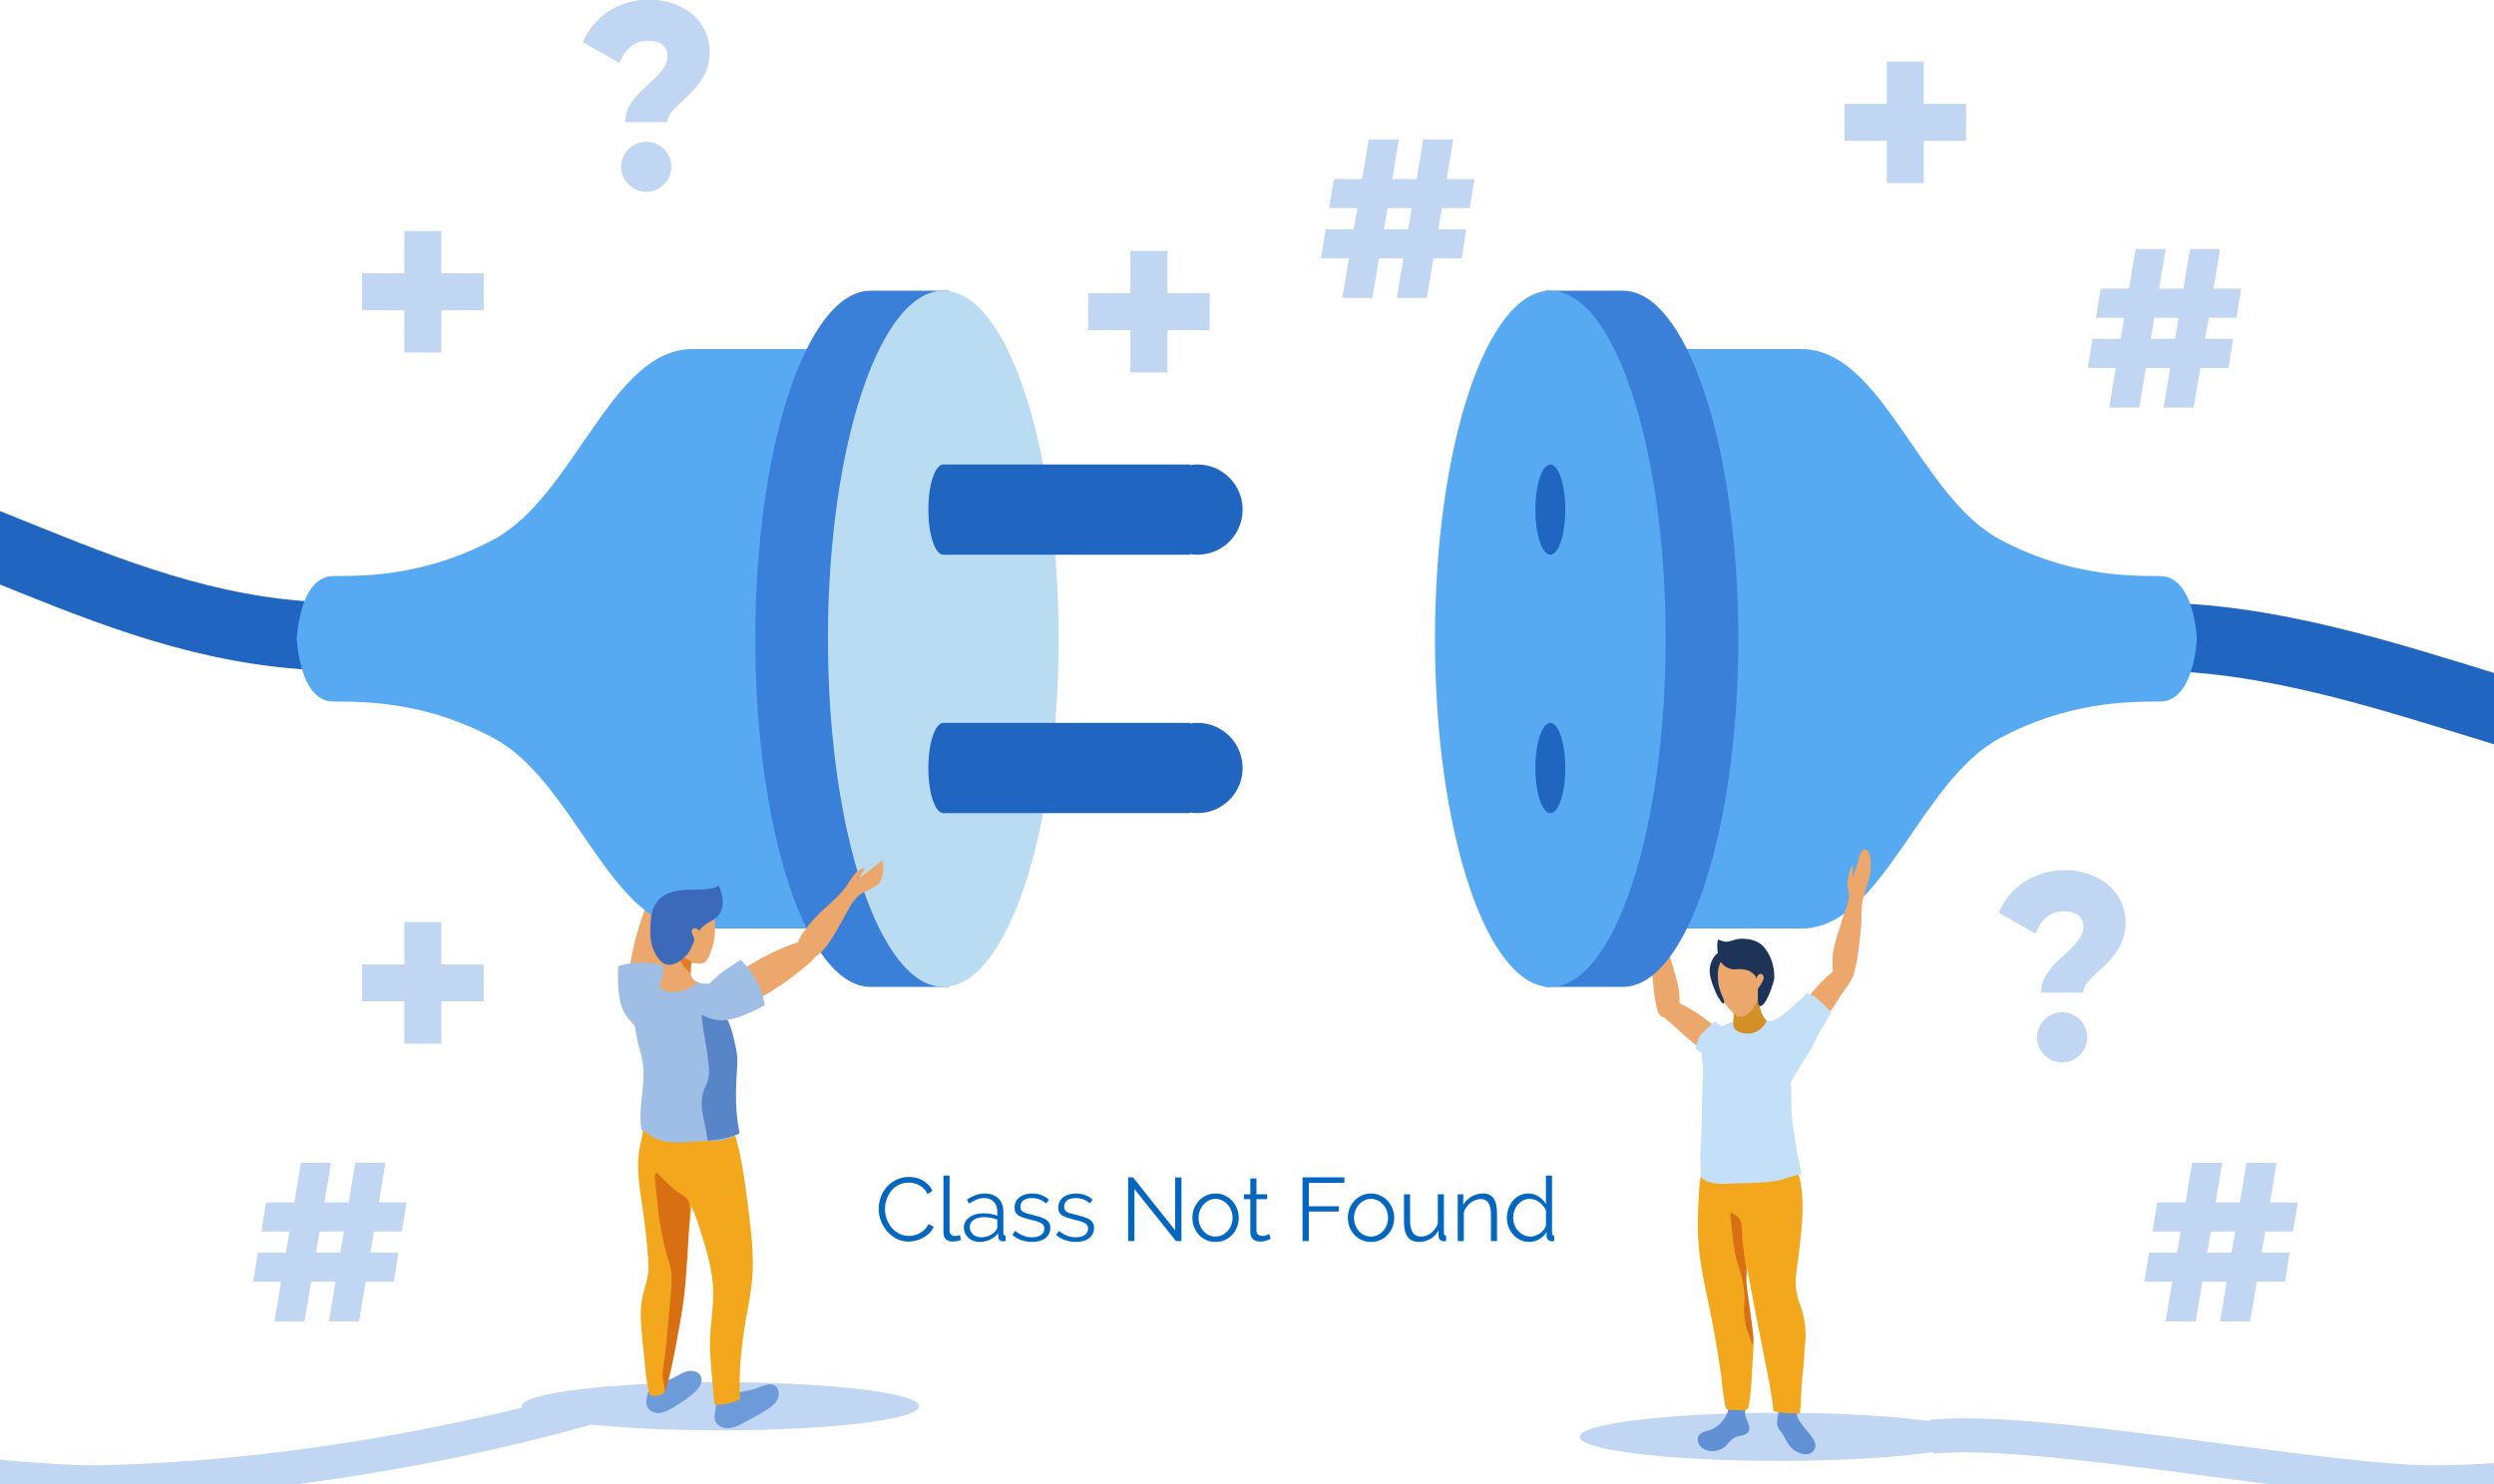 <svg width="667" height="397" viewBox="0 0 667 397" fill="none" xmlns="http://www.w3.org/2000/svg">
<g clip-path="url(#clip0)">
<path d="M129.356 82.999H118.051V94.304H108.159V82.999H96.854V73.107H108.159V61.801H118.051V73.107H129.356V82.999Z" fill="#C1D6F2"/>
<path d="M323.517 88.332H312.213V99.637H302.321V88.332H291.016V78.44H302.321V67.135H312.213V78.44H323.517V88.332Z" fill="#C1D6F2"/>
<path d="M525.8 37.665H514.496V48.971H504.604V37.665H493.297V27.773H504.604V16.468H514.496V27.773H525.8V37.665Z" fill="#C1D6F2"/>
<path d="M129.356 267.887H118.051V279.193H108.159V267.887H96.854V257.995H108.159V246.691H118.051V257.995H129.356V267.887Z" fill="#C1D6F2"/>
<path d="M544.796 277.504C544.796 273.829 547.836 270.792 551.509 270.792C555.184 270.792 558.223 273.829 558.223 277.504C558.223 281.179 555.184 284.216 551.509 284.216C547.836 284.216 544.796 281.179 544.796 277.504V277.504ZM557.163 247.897C557.163 245.427 555.537 243.801 551.933 243.801C548.047 243.801 545.716 246.415 544.301 249.736L534.552 244.153C537.66 236.876 544.513 232.777 552.357 232.777C560.412 232.777 568.467 237.723 568.467 246.909C568.467 257.436 557.163 260.688 557.163 265.563H545.856C545.856 257.296 557.163 254.116 557.163 247.897Z" fill="#C1D6F2"/>
<path d="M166.129 44.616C166.129 40.941 169.168 37.904 172.843 37.904C176.517 37.904 179.555 40.941 179.555 44.616C179.555 48.291 176.517 51.328 172.843 51.328C169.168 51.328 166.129 48.291 166.129 44.616ZM178.495 15.009C178.495 12.537 176.871 10.912 173.267 10.912C169.38 10.912 167.048 13.525 165.635 16.847L155.884 11.265C158.993 3.987 165.847 -0.111 173.691 -0.111C181.745 -0.111 189.8 4.835 189.8 14.02C189.8 24.548 178.495 27.799 178.495 32.675H167.189C167.189 24.407 178.495 21.228 178.495 15.009Z" fill="#C1D6F2"/>
<path d="M582.663 85.004H576.161L575.173 90.657H581.673L582.663 85.004ZM590.717 85.004L589.728 90.657H597.217L596.016 98.429H588.456L586.689 109.028H578.635L580.401 98.429H573.901L572.133 109.028H564.079L565.847 98.429H558.356L559.627 90.657H567.117L568.107 85.004H560.547L561.819 77.232H569.379L571.145 66.633H579.2L577.433 77.232H583.933L585.7 66.633H593.755L591.989 77.232H599.408L598.136 85.004H590.717Z" fill="#C1D6F2"/>
<path d="M377.571 55.671H371.069L370.08 61.324H376.581L377.571 55.671ZM385.625 55.671L384.636 61.324H392.125L390.925 69.096H383.364L381.599 79.695H373.543L375.309 69.096H368.809L367.043 79.695H358.988L360.753 69.096H353.264L354.536 61.324H362.025L363.015 55.671H355.455L356.727 47.899H364.288L366.053 37.3H374.108L372.343 47.899H378.843L380.609 37.3H388.664L386.899 47.899H394.317L393.045 55.671H385.625Z" fill="#C1D6F2"/>
<path d="M91.996 329.448H85.495L84.506 335.101H91.007L91.996 329.448ZM100.051 329.448L99.061 335.101H106.551L105.35 342.875H97.789L96.024 353.472H87.969L89.735 342.875H83.235L81.468 353.472H73.413L75.18 342.875H67.69L68.961 335.101H76.451L77.441 329.448H69.88L71.152 321.676H78.712L80.479 311.077H88.534L86.767 321.676H93.267L95.034 311.077H103.089L101.323 321.676H108.742L107.47 329.448H100.051Z" fill="#C1D6F2"/>
<path d="M597.775 329.448H591.273L590.284 335.101H596.785L597.775 329.448ZM605.829 329.448L604.84 335.101H612.329L611.128 342.875H603.568L601.801 353.472H593.745L595.513 342.875H589.013L587.245 353.472H579.191L580.957 342.875H573.467L574.739 335.101H582.229L583.219 329.448H575.657L576.929 321.676H584.491L586.256 311.077H594.311L592.545 321.676H599.045L600.812 311.077H608.867L607.101 321.676H614.52L613.248 329.448H605.829Z" fill="#C1D6F2"/>
<path d="M466.625 284.788C465.816 285.977 463.511 285.824 462.351 285.609C460.907 285.34 459.633 284.389 458.531 283.533C455.021 280.807 451.517 278.119 448.296 274.995C446.699 273.444 444.692 272.207 443.42 270.409C443.139 270.012 443.227 268.471 443.224 267.975C443.22 267.181 444.124 267.255 444.776 267.291C448.441 267.496 451.673 269.612 454.655 271.545C455.795 272.285 456.773 273.219 457.919 273.975C459.667 275.128 461.437 276.297 462.992 277.692C464.197 278.775 465.356 280.241 466.149 281.656C466.544 282.36 467.096 283.337 466.944 284.212C466.847 284.772 466.504 285.107 466.625 284.788" fill="#ECA76C"/>
<path d="M444.267 271.877C443.404 271.237 443.225 270.092 443 269.12C442.251 265.905 442.06 262.549 441.744 259.239C441.485 256.527 441.851 253.747 441.339 251.005C440.857 248.444 439.66 245.968 439.416 243.344C439.284 241.9 439.281 239.612 440.063 238.077C440.376 237.46 441.215 237.347 441.681 237.859C441.911 238.107 442.115 238.371 442.24 238.605C442.552 239.193 442.555 240.208 442.759 240.892C443.151 242.209 443.776 243.573 444.044 244.893C444.26 244.319 444.183 243.232 444.132 242.288C444.117 241.999 444.525 241.923 444.616 242.199C445.027 243.459 445.387 245.015 445.512 246.02C445.673 247.317 444.969 249.025 445.091 250.337C445.305 252.655 446.244 254.341 446.828 256.601C447.788 260.325 449.531 264.329 449.125 268.259C449.025 269.243 449.273 270.908 448.435 271.641C447.844 272.159 445.144 272.528 444.267 271.877" fill="#ECA76C"/>
<path d="M470.908 279.061C470.132 278.387 468.788 278.42 467.756 278.081C466.4 277.636 464.983 277.045 463.773 276.299C463.121 275.896 462.508 275.457 461.833 275.127C461.152 274.795 460.401 274.601 459.769 274.163C459.209 273.776 458.816 273.192 458.187 273.637C457.617 274.041 457.179 274.643 456.632 275.099C455.656 275.913 454.708 276.825 454.167 277.992C453.777 278.827 453.703 279.699 453.396 280.531C454.135 280.976 454.716 281.64 455.459 282.085C456.436 282.673 457.407 283.213 458.264 283.985C458.94 284.593 459.496 285.329 460.024 286.052C460.924 287.283 460.747 288.335 460.66 289.789C460.516 292.157 459.853 294.528 459.849 296.897C460.251 296.639 460.596 296.205 461.012 295.924C461.664 295.484 462.472 295.267 463.049 294.717C464.219 293.603 464.303 291.628 464.645 290.153C465.233 287.619 466.081 285.159 467.901 283.231C468.709 282.373 469.305 281.604 469.895 280.569C470.195 280.043 470.533 279.403 470.884 278.955C470.799 279.187 470.689 279.408 470.908 279.061" fill="#C4DFF8"/>
<path d="M181.585 235.28C181.625 234.959 181.669 234.64 181.721 234.324C182.151 231.749 182.436 229.14 183.397 226.692C183.828 225.595 184.385 224.544 184.725 223.415C185.065 222.285 185.171 221.032 184.699 219.952C183.935 220.979 183.44 222.203 183.276 223.471C183.249 220.7 183.413 217.925 183.768 215.176C183.561 215.037 183.284 215.136 183.06 215.245C181.952 215.788 180.948 216.544 180.119 217.456C179.72 217.896 179.356 218.381 179.155 218.94C178.94 219.541 178.924 220.193 178.959 220.831C179.055 222.608 179.836 224.635 179.253 226.316C178.975 227.117 179.017 227.601 178.323 228.952C177.281 230.981 176.253 233.016 175.224 235.051C174.065 237.339 171.361 242.748 172.575 245.456C173.249 246.96 174.231 247.689 175.861 247.46C177.504 247.229 178.345 245.788 179.077 244.3C180.173 242.076 181.292 237.691 181.585 235.28" fill="#ECA76C"/>
<path d="M174.193 273.672C174.62 272.935 174.833 272.101 175.039 271.275C177.035 263.225 178.577 254.968 178.085 246.58C178.032 245.675 177.949 244.747 177.54 243.903C177.129 243.057 176.324 242.301 175.349 242.149C174.379 241.996 173.436 242.471 172.843 243.149C172.249 243.825 171.941 244.683 171.657 245.525C169.223 252.755 167.731 260.329 167.647 268.031C167.627 269.836 167.721 271.761 168.813 273.327C169.423 274.201 170.584 275.189 171.744 275.291C172.848 275.387 173.72 274.491 174.193 273.672" fill="#ECA76C"/>
<path d="M175.793 272.564C176.308 271.627 176.62 270.596 176.928 269.572C177.171 268.764 177.415 267.955 177.659 267.145C177.879 266.413 178.1 265.679 178.256 264.931C178.409 264.193 178.5 263.444 178.591 262.696C178.745 261.417 178.899 260.137 179.053 258.857C174.7 257.207 169.793 257.051 165.345 258.425C165.216 260.461 165.232 262.505 165.393 264.54C165.552 266.529 165.857 268.54 166.691 270.353C167.508 272.133 169.096 273.913 170.825 274.884C172.732 275.955 174.916 274.163 175.793 272.564" fill="#9EBEE6"/>
<path d="M-133.392 384.385C-105.171 381.351 -2.474 397.214 27.192 396.547C98.831 394.933 160.092 375.751 160.092 375.751" stroke="#C1D6F2" stroke-width="9.118" stroke-miterlimit="10"/>
<path d="M91.934 170.32C29.472 170.32 -13.184 130.711 -73.359 126.14C-133.536 121.569 -225.705 191.649 -307.971 202.313C-390.236 212.977 -506.019 132.139 -586 132.139" stroke="#2065BF" stroke-width="18.236" stroke-miterlimit="10"/>
<path d="M217.129 172.701L221.427 93.387C221.427 93.387 198.861 93.387 185.149 93.387C163.441 93.387 153.633 132.805 132.02 144.327C114.042 153.908 98.313 154.112 89.173 154.112C80.032 154.112 79.365 170.891 79.365 170.891C79.365 170.891 80.032 187.671 89.173 187.671C98.313 187.671 114.042 187.875 132.02 197.456C153.633 208.977 163.441 248.396 185.149 248.396C198.861 248.396 221.427 248.396 221.427 248.396L216.819 172.697L217.129 172.701" fill="#57A9F2"/>
<path d="M263.703 170.891C263.703 143.735 259.848 119.299 253.705 102.277V77.771H232.852C215.815 77.771 202.003 119.463 202.003 170.891C202.003 222.321 215.815 264.012 232.852 264.012H253.705V239.505C259.848 222.484 263.703 198.048 263.703 170.891" fill="#3A7FD8"/>
<path d="M283.125 170.891C283.125 222.321 269.315 264.012 252.276 264.012C235.239 264.012 221.427 222.321 221.427 170.891C221.427 119.463 235.239 77.771 252.276 77.771C269.315 77.771 283.125 119.463 283.125 170.891Z" fill="#BADCF2"/>
<path d="M256.276 136.328C256.276 142.995 254.485 148.4 252.276 148.4C250.068 148.4 248.277 142.995 248.277 136.328C248.277 129.661 250.068 124.257 252.276 124.257C254.485 124.257 256.276 129.661 256.276 136.328Z" fill="#2065BF"/>
<path d="M318.261 148.4H252.276V124.257H318.261V148.4Z" fill="#2065BF"/>
<path d="M332.332 136.328C332.332 142.995 326.927 148.4 320.26 148.4C313.593 148.4 308.189 142.995 308.189 136.328C308.189 129.661 313.593 124.257 320.26 124.257C326.927 124.257 332.332 129.661 332.332 136.328Z" fill="#2065BF"/>
<path d="M256.276 205.455C256.276 212.121 254.485 217.525 252.276 217.525C250.068 217.525 248.277 212.121 248.277 205.455C248.277 198.788 250.068 193.383 252.276 193.383C254.485 193.383 256.276 198.788 256.276 205.455Z" fill="#2065BF"/>
<path d="M318.261 217.525H252.276V193.383H318.261V217.525Z" fill="#2065BF"/>
<path d="M332.332 205.455C332.332 212.121 326.927 217.525 320.26 217.525C313.593 217.525 308.189 212.121 308.189 205.455C308.189 198.788 313.593 193.383 320.26 193.383C326.927 193.383 332.332 198.788 332.332 205.455Z" fill="#2065BF"/>
<path d="M516.504 384.385C544.724 381.351 620.668 396.502 650.34 396.547C715.684 396.645 815.983 366.727 815.983 366.727" stroke="#C1D6F2" stroke-width="9.118" stroke-miterlimit="10"/>
<path d="M574.965 170.32C637.427 170.32 697.34 210.025 757.516 205.455C817.691 200.884 924.332 147.088 1006.6 157.752C1088.86 168.416 1160.85 203.281 1252.9 132.139" stroke="#2065BF" stroke-width="18.236" stroke-miterlimit="10"/>
<path d="M577.728 154.112C568.587 154.112 552.857 153.908 534.88 144.327C513.267 132.805 503.459 93.387 481.749 93.387C468.039 93.387 445.473 93.387 445.473 93.387L450.348 168.888L449.783 168.88L445.473 248.396C445.473 248.396 468.039 248.396 481.749 248.396C503.459 248.396 513.267 208.977 534.88 197.456C552.857 187.875 568.587 187.671 577.728 187.671C586.868 187.671 587.535 170.891 587.535 170.891C587.535 170.891 586.868 154.112 577.728 154.112" fill="#57A9F2"/>
<path d="M403.197 170.891C403.197 143.735 407.052 119.299 413.195 102.277V77.771H434.048C451.085 77.771 464.897 119.463 464.897 170.891C464.897 222.321 451.085 264.012 434.048 264.012H413.195V239.505C407.052 222.484 403.197 198.048 403.197 170.891" fill="#3A7FD8"/>
<path d="M383.773 170.891C383.773 222.321 397.585 264.012 414.624 264.012C431.661 264.012 445.473 222.321 445.473 170.891C445.473 119.463 431.661 77.771 414.624 77.771C397.585 77.771 383.773 119.463 383.773 170.891Z" fill="#57A9F2"/>
<path d="M410.625 136.328C410.625 142.995 412.415 148.4 414.624 148.4C416.832 148.4 418.623 142.995 418.623 136.328C418.623 129.661 416.832 124.257 414.624 124.257C412.415 124.257 410.625 129.661 410.625 136.328Z" fill="#2065BF"/>
<path d="M410.625 205.455C410.625 212.121 412.415 217.525 414.624 217.525C416.832 217.525 418.623 212.121 418.623 205.455C418.623 198.788 416.832 193.383 414.624 193.383C412.415 193.383 410.625 198.788 410.625 205.455Z" fill="#2065BF"/>
<path d="M245.82 376.212C245.82 379.764 222.015 382.644 192.649 382.644C163.284 382.644 139.479 379.764 139.479 376.212C139.479 372.657 163.284 369.777 192.649 369.777C222.015 369.777 245.82 372.657 245.82 376.212Z" fill="#C1D6F2"/>
<path d="M220.32 243.233C220.567 243.023 220.807 242.808 221.039 242.588C222.937 240.797 224.945 239.104 226.441 236.941C227.113 235.972 227.673 234.925 228.421 234.013C229.169 233.101 230.152 232.315 231.312 232.105C230.885 233.312 230.145 234.404 229.183 235.248C231.5 233.725 233.711 232.043 235.796 230.215C236.025 230.311 236.099 230.596 236.132 230.843C236.299 232.064 236.232 233.319 235.936 234.516C235.793 235.093 235.595 235.665 235.241 236.144C234.864 236.657 234.329 237.035 233.781 237.361C232.252 238.271 230.135 238.752 229.064 240.173C228.553 240.852 228.128 241.087 227.393 242.415C226.291 244.411 225.173 246.399 224.057 248.388C222.804 250.625 219.82 255.884 216.896 256.387C215.271 256.665 214.12 256.257 213.4 254.775C212.676 253.283 213.404 251.781 214.231 250.344C215.465 248.195 218.484 244.821 220.32 243.233" fill="#ECA76C"/>
<path d="M218.224 255.437C218.181 255.559 218.131 255.679 218.073 255.793C217.671 256.597 216.992 257.205 216.32 257.785C212.347 261.209 208.056 264.284 203.455 266.84C201.363 268 199.207 269.056 196.987 269.988C195.321 270.685 193.504 271.325 191.643 270.904C190.603 270.671 189.249 269.968 188.717 268.931C188.212 267.945 188.713 266.8 189.293 266.051C189.816 265.379 190.508 264.867 191.195 264.367C197.899 259.481 204.964 254.936 212.919 252.229C213.777 251.936 214.667 251.665 215.603 251.727C216.54 251.787 217.545 252.247 218.053 253.093C218.488 253.816 218.488 254.693 218.224 255.437Z" fill="#ECA76C"/>
<path d="M189.736 255.629C189.32 256.567 188.684 257.553 187.676 257.757C187.351 257.823 186.48 257.757 185.555 257.624C185.333 257.595 185.105 257.559 184.885 257.521C183.955 257.361 183.095 257.152 182.82 256.959C182.208 256.529 181.12 254.733 181.021 254.485C180.995 254.42 180.96 254.345 180.92 254.267C180.844 254.108 180.74 253.927 180.632 253.733C180.297 253.143 179.897 252.444 179.897 252.011C179.897 248.861 181.228 248.035 182.399 246.495C183.569 244.96 185.267 243.879 187.089 243.236C188.075 242.889 189.271 242.617 190.303 242.92C191.225 243.187 191.107 243.857 191.153 244.685C191.368 248.44 191.28 252.145 189.736 255.629" fill="#ECA76C"/>
<path d="M186.943 262.749C184.66 265.211 181.015 266.317 177.749 265.537C176.819 265.315 175.909 264.949 174.951 264.907C176.276 264.052 176.951 262.471 177.252 260.924C177.592 259.196 177.547 257.385 177.083 255.685C176.991 255.345 176.215 253.884 176.572 253.616C176.876 253.391 178.583 254.132 179.073 254.12C179.617 254.108 180.128 253.944 180.632 253.733C180.715 253.697 180.799 253.66 180.881 253.623L180.884 253.62C181.447 253.367 181.997 253.075 182.577 252.887C182.699 252.847 182.829 252.813 182.953 252.847C183.057 252.877 183.143 252.951 183.223 253.023C183.975 253.703 184.728 254.379 185.481 255.055C185.232 255.797 185.041 256.563 184.915 257.336C184.903 257.397 184.895 257.457 184.885 257.521C184.775 258.255 184.721 258.996 184.724 259.739C184.724 259.949 184.731 260.163 184.752 260.376C184.777 260.648 184.829 260.915 184.924 261.171C185.236 262.015 186.048 262.651 186.943 262.749" fill="#ECA76C"/>
<path d="M184.885 257.521C184.775 258.255 184.721 258.996 184.724 259.739C184.724 259.949 184.731 260.163 184.752 260.376C184.535 260.253 184.341 260.008 184.184 259.869C183.844 259.567 183.536 259.264 183.228 258.932C182.291 257.908 181.741 256.619 181.26 255.343C181.133 255.008 180.992 254.64 180.92 254.267C180.877 254.049 180.86 253.833 180.881 253.623C180.881 253.62 180.881 253.62 180.881 253.619L180.884 253.62C181.719 254.503 182.373 255.491 183.307 256.283C183.785 256.691 184.352 257.044 184.915 257.336C184.971 257.368 185.027 257.395 185.083 257.424C185.236 257.5 185.399 257.559 185.555 257.624C185.333 257.595 185.105 257.559 184.885 257.521" fill="#E17D27"/>
<path d="M182.431 256.601C183.039 256.095 183.629 255.557 184.099 254.919C185.227 253.381 185.545 251.393 186.491 249.737C187.099 248.671 187.968 247.753 189 247.088C189.859 246.533 190.832 246.148 191.596 245.471C192.761 244.437 193.297 242.827 193.292 241.271C193.287 239.715 192.793 238.2 192.175 236.771C191.585 237.429 190.657 237.652 189.781 237.769C187.365 238.095 184.905 237.879 182.479 238.104C180.051 238.332 177.523 239.097 175.939 240.951C174.261 242.916 173.971 245.688 173.923 248.271C173.899 249.576 173.917 250.889 174.176 252.167C174.513 253.829 175.259 255.409 176.329 256.724C178.112 258.913 180.493 258.216 182.431 256.601" fill="#3C69BA"/>
<path d="M187.071 249.172C186.875 248.859 186.625 248.56 186.289 248.404C185.952 248.249 185.515 248.268 185.252 248.528C185.047 248.729 184.979 249.04 185.007 249.325C185.036 249.611 185.147 249.881 185.257 250.148C185.643 251.073 186.037 252.016 186.679 252.788C186.791 252.923 186.951 253.063 187.117 253.012C187.216 252.983 187.283 252.892 187.337 252.804C187.337 252.575 187.66 252.153 187.725 251.901C187.816 251.553 187.845 251.195 187.823 250.836C187.799 250.843 187.856 250.904 187.783 250.897C187.427 250.489 187.387 249.677 187.071 249.172" fill="#ECA76C"/>
<path d="M172.957 374.049C172.865 374.739 172.775 375.453 172.988 376.113C173.416 377.44 174.979 378.124 176.368 378.001C177.756 377.881 179.007 377.149 180.197 376.425C182.147 375.241 184.092 374.021 185.763 372.469C186.392 371.884 186.991 371.239 187.337 370.453C187.683 369.667 187.745 368.715 187.319 367.971C186.656 366.812 185.06 366.524 183.768 366.856C182.477 367.187 181.36 367.981 180.151 368.543C178.504 369.308 177.536 369.885 175.848 370.537C173.833 371.316 173.229 372.02 172.957 374.049" fill="#6D9AD8"/>
<path d="M170.732 309.712C170.38 314.021 171.148 318.332 171.776 322.609C172.436 327.105 172.945 331.623 173.303 336.153C173.413 337.547 173.509 338.952 173.364 340.344C173.131 342.595 172.279 344.731 171.823 346.947C171.048 350.709 171.427 354.6 171.808 358.421C172.061 360.951 172.313 363.481 172.567 366.012C172.805 368.411 173.049 370.829 173.779 373.128C175.923 373.911 177.123 373.043 177.877 372.311C178.272 365.667 179.345 359.065 181.073 352.64C181.616 350.627 182.223 348.627 182.572 346.572C182.967 344.251 183.029 341.888 183.185 339.541C183.785 330.572 185.776 321.632 184.973 312.68C184.663 309.217 183.937 305.809 183.213 302.409C183.148 302.101 183.072 301.775 182.851 301.551C182.603 301.3 182.228 301.235 181.879 301.181C180.04 300.901 178.2 300.623 176.36 300.343C175.245 300.172 173.775 299.635 172.887 300.577C172.015 301.503 171.841 303.579 171.559 304.768C171.172 306.395 170.865 308.044 170.732 309.712" fill="#F2A71D"/>
<path d="M191.245 377.704C191.124 378.428 191.003 379.177 191.199 379.884C191.599 381.333 193.249 382.142 194.751 382.08C196.253 382.02 197.639 381.299 198.965 380.595C201.039 379.495 203.115 378.393 205.087 377.121C206.236 376.379 207.395 375.525 207.972 374.285C208.549 373.047 208.32 371.331 207.136 370.648C205.852 369.907 204.271 370.663 202.885 371.193C201.395 371.764 199.816 372.061 198.247 372.357C196.657 372.657 193.931 372.632 192.544 373.435C191.339 374.133 191.469 376.375 191.245 377.704" fill="#6D9AD8"/>
<path d="M181.451 317.697C182.357 319.053 183.449 320.284 184.307 321.675C185.476 323.573 186.175 325.717 186.863 327.839C188.747 333.647 190.651 339.56 190.748 345.665C190.817 349.94 189.996 354.183 189.887 358.457C189.815 361.3 190.056 364.141 190.299 366.976C190.547 369.883 190.795 372.791 191.044 375.699C193.409 375.923 195.841 375.416 197.92 374.265C197.52 367.072 198.287 359.856 199.524 352.759C200.123 349.329 200.831 345.915 201.14 342.448C201.708 336.088 200.92 329.695 200.133 323.357C199.157 315.493 198.163 307.549 195.417 300.117C195.603 300.621 182.216 301.915 181.064 302.029C176.793 302.456 177.959 307.605 178.597 310.699C179.109 313.181 180.041 315.584 181.451 317.697" fill="#F2A71D"/>
<path d="M178.391 335.853C178.816 337.293 179.304 338.725 179.509 340.213C179.744 341.929 179.595 343.672 179.445 345.397C179.276 347.356 179.105 349.316 178.936 351.273C178.497 356.34 178.121 361.421 177.3 366.439C176.971 368.452 177.659 370.076 177.873 372.336C179.844 365.948 180.743 359.949 181.963 353.377C183.336 345.973 183.736 338.428 184.135 330.908C184.249 328.737 184.364 326.565 184.48 324.395C184.537 323.293 184.58 322.124 184.036 321.165C183.493 320.211 182.475 319.649 181.543 319.065C179.136 317.559 177.589 315.389 175.484 313.64C174.733 314.641 175.425 317.251 175.523 318.453C175.683 320.413 175.868 322.373 176.108 324.324C176.585 328.215 177.277 332.089 178.391 335.853Z" fill="#D86F13"/>
<path d="M196.168 286.931C196.312 285.593 196.519 284.257 196.511 282.911C196.497 280.48 195.787 278.112 195.083 275.785C194.136 272.656 193.189 269.527 192.243 266.397C191.896 265.252 191.545 264.097 190.965 263.049C189.44 263.307 187.857 263.205 186.377 262.756L186.596 262.907C184.549 264.633 181.833 265.539 179.161 265.407C179.163 265.401 179.164 265.397 179.165 265.392C178.873 265.251 178.379 265.295 178.013 265.133C177.695 264.991 177.347 264.799 177.051 264.611C176.591 264.323 176.052 263.681 176.293 263.104C175.436 263.729 174.823 263.937 173.768 263.988C173.023 264.021 172.109 264.085 171.516 264.595C170.501 265.467 169.945 266.801 169.72 268.124C169.699 268.185 169.677 268.247 169.659 268.309C169.329 269.447 169.425 270.661 169.539 271.841C169.773 274.313 170.067 276.787 170.669 279.196C171.048 280.704 171.547 282.185 171.825 283.715C172.949 289.88 170.421 296.287 171.604 302.441C172.353 302.385 172.973 302.969 173.563 303.436C175.563 305.019 178.201 305.573 180.749 305.635C183.299 305.697 185.839 305.316 188.388 305.253C191.291 305.18 194.535 305.411 196.723 303.501C196.043 298.004 195.575 292.437 196.168 286.931" fill="#9EBEE6"/>
<path d="M190.593 265.18C189.793 264.708 188.701 265.163 188.181 265.932C187.663 266.701 187.577 267.676 187.559 268.604C187.441 274.177 189.096 279.632 189.553 285.187C189.651 286.363 189.692 287.56 189.399 288.703C189.113 289.807 188.527 290.809 188.163 291.889C187.447 294.012 187.617 296.331 188.015 298.536C188.415 300.74 189.033 302.913 189.195 305.148C191.951 304.997 194.683 304.435 197.272 303.48C197.435 303.42 197.608 303.348 197.692 303.197C197.779 303.044 197.745 302.853 197.709 302.68C196.652 297.443 196.715 292.045 197.068 286.715C197.157 285.363 197.264 284.004 197.161 282.652C197.067 281.407 196.793 280.184 196.519 278.965C195.855 276.02 195.113 272.947 193.123 270.677C192.393 269.847 191.511 269.144 190.892 268.227C190.273 267.311 189.961 266.065 190.504 265.101C190.755 265.48 191.004 265.859 191.255 266.236" fill="#5885C7"/>
<path d="M187.232 265.739C187.847 264.865 188.636 264.131 189.419 263.404C190.037 262.829 190.657 262.255 191.276 261.68C191.837 261.159 192.399 260.639 193.003 260.168C193.597 259.705 194.229 259.295 194.861 258.884C195.943 258.183 197.023 257.481 198.104 256.779C201.504 259.961 203.801 264.297 204.525 268.897C202.755 269.909 200.912 270.795 199.015 271.545C197.159 272.279 195.219 272.889 193.224 272.94C191.265 272.991 188.968 272.348 187.335 271.221C185.535 269.981 186.183 267.231 187.232 265.739" fill="#9EBEE6"/>
<path d="M185.043 260.444C185.173 260.58 185.097 260.531 185.007 260.447C185.017 260.447 185.032 260.447 185.043 260.444Z" fill="#5885C7"/>
<path d="M528.827 384.385C528.827 387.938 505.02 390.82 475.656 390.82C446.291 390.82 422.484 387.938 422.484 384.385C422.484 380.832 446.291 377.952 475.656 377.952C505.02 377.952 528.827 380.832 528.827 384.385" fill="#C1D6F2"/>
<path d="M461.959 278.216C462.509 278.472 463.172 278.472 463.768 278.469C464.976 278.463 466.175 278.387 467.351 278.087C469.309 277.588 470.865 276.419 472.581 275.416C473.099 275.115 473.583 274.749 474.1 274.455C474.375 274.299 474.733 274.229 474.951 274C474.515 273.788 473.963 273.939 473.491 273.72C472.164 273.107 471.315 271.663 470.903 270.331C470.739 269.803 470.575 269.256 470.435 268.707C470.339 268.331 470.256 267.956 470.192 267.587C470.16 267.404 470.133 267.195 470.117 266.971C470.067 266.319 470.089 265.545 470.277 264.985C470.339 264.9 470.401 264.815 470.46 264.729C470.203 264.733 469.949 264.417 469.697 264.411C469.339 264.399 468.909 264.891 468.649 265.111C467.952 265.704 467.268 266.335 466.353 266.559C465.151 266.856 463.765 267.279 462.541 267.039C462.976 267.657 463.187 268.555 463.329 269.324C463.347 269.413 463.361 269.497 463.376 269.584C463.513 270.361 463.696 271.095 463.667 271.889C463.667 271.912 463.667 271.935 463.664 271.959C463.621 272.753 463.511 273.531 463.305 274.297C462.941 275.652 462.616 276.985 461.959 278.216" fill="#D29026"/>
<path d="M459.543 257.453C459.392 258.372 458.889 259.131 458.833 260.08C458.752 261.435 458.775 262.879 459.169 264.183C459.949 266.764 461.779 269.459 463.804 271.231C466.889 273.928 469.825 268.791 470.583 266.223C471.228 264.04 471.769 261.027 470.533 258.963C469.544 257.309 468.08 255.577 466.145 255.111C464.761 254.777 462.968 254.924 461.715 255.653C460.912 256.119 460.212 257.536 459.543 257.453" fill="#ECA76C"/>
<path d="M469.483 261.147C467.495 258.519 464.516 259.467 463.341 259.303C461.093 258.989 459.616 257.163 459.403 255.023C459.291 253.889 459.125 252.415 459.48 251.356C460.431 251.593 461.119 252.092 462.205 251.881C463.343 251.66 464.24 251.18 465.435 251.136C467.637 251.052 470.189 251.551 471.683 253.28C473.673 255.585 474.6 258.629 474.523 261.656C474.501 262.56 472.087 270.131 470.475 269.032C469.889 268.632 470.189 265.396 470.12 264.645C470.033 263.711 469.8 261.565 469.483 261.147Z" fill="#1E3358"/>
<path d="M460.68 254.685C458.692 254.54 457.445 257.235 457.268 259.072C457.1 260.817 457.745 262.671 458.353 264.269C458.68 265.125 459.051 265.987 459.525 266.755C459.684 267.012 460.508 268.504 460.891 268.464C461.603 268.387 460.541 266.373 460.415 266.045C459.977 264.913 459.647 263.813 459.527 262.619C459.352 260.876 459.312 259.143 460.115 257.533C460.688 256.384 461.092 255.88 460.68 254.685" fill="#1E3358"/>
<path d="M469.517 262.388C469.747 261.767 469.748 261.249 470.245 260.809C470.597 260.496 471.051 260.348 471.413 260.772C472.157 261.643 471.168 262.851 470.76 263.609C470.541 264.019 470.188 264.408 469.989 264.805C469.851 264.327 469.86 263.809 469.764 263.332C469.716 263.095 469.653 262.355 469.517 262.388" fill="#ECA76C"/>
<path d="M480.461 374.492C480.976 375.5 480.387 377.335 480.569 378.54C480.745 379.709 481.569 380.609 482.273 381.575C483.295 382.977 486.227 385.621 485.351 387.538C484.228 390.001 481.192 388.969 479.613 387.777C477.979 386.544 477.48 384.442 476.205 382.905C475.168 381.654 475.116 380.616 475.433 379.071C475.739 377.584 475.712 376.083 475.792 374.505C476.787 374.38 477.864 374.66 478.864 374.705C479.324 374.725 480.671 374.804 480.461 374.492" fill="#6190D5"/>
<path d="M466.82 374.279C466.947 375.705 466.5 377.223 466.767 378.645C466.995 379.855 468.115 381.245 467.779 382.585C467.445 383.913 465.731 383.964 464.608 384.313C463.441 384.675 462.653 385.442 461.896 386.417C460.367 388.38 456.713 388.935 454.784 386.954C453.912 386.06 453.725 384.416 454.656 383.624C455.643 382.785 457.095 382.837 458.191 382.211C461.137 380.523 462.639 377.849 462.432 374.288C463.896 374.407 465.208 374.665 466.631 374.46C466.697 374.621 466.655 374.773 466.82 374.279" fill="#6190D5"/>
<path d="M477.711 306.464C478.959 307.013 479.627 310.211 480.133 311.469C480.923 313.428 481.456 315.556 481.748 317.647C482.569 323.497 481.739 329.312 481.123 335.116C480.877 337.419 480.436 339.716 480.261 342.033C480.079 344.444 480.737 347.488 481.624 349.679C482.601 352.101 483.151 356.432 482.789 359.049C482.419 361.719 482.673 361.967 482.4 364.639C482.145 367.119 481.879 369.621 481.757 372.089C481.712 373.028 481.605 373.935 481.649 374.885C481.699 375.901 481.424 376.835 481.42 377.801C481.42 377.977 481.276 378.115 481.1 378.111C479.008 378.053 476.359 378.148 474.447 377.531C474.369 377.505 474.315 377.436 474.305 377.357C473.795 372.971 472.956 368.597 472.069 364.26C470.699 357.541 469.461 350.797 468.145 344.068C466.916 337.785 465.677 331.368 464.867 324.999C464.484 321.989 464.292 318.957 464.291 315.923C464.289 314.453 464.3 312.991 464.385 311.524C464.421 310.897 464.24 309.605 464.771 309.228C465.381 308.793 467.788 309.045 468.611 308.975C470.093 308.844 471.453 308.727 472.904 308.332C474.663 307.855 476.524 307.304 478.213 306.733C477.752 306.761 477.301 306.848 477.711 306.464" fill="#F2A71D"/>
<path d="M469.208 309.229C469.275 309.229 469.34 309.229 469.403 309.232C469.332 309.112 469.265 309.132 469.208 309.229Z" fill="#4F4E4E"/>
<path d="M454.069 328.292C454.069 334.859 455.348 341.324 456.725 347.716C458.132 354.252 459.281 360.741 460.216 367.355C460.569 369.857 460.719 372.452 461.215 374.892C461.308 375.353 461.387 376.385 461.629 376.749C462.085 377.437 463.052 377.176 463.975 377.176C464.76 377.176 465.755 377.355 466.504 377.259C467.561 377.124 467.66 376.597 467.815 375.521C468.407 371.437 468.464 368.288 468.659 365.072C468.813 362.491 469.112 360.171 468.891 357.628C468.877 357.461 468.86 357.295 468.843 357.127C468.373 352.961 467.757 348.832 467.201 344.691C466.973 342.992 466.995 341.301 467.117 339.611C467.259 337.539 467.551 335.468 467.704 333.393C468.28 325.631 467.433 317.843 468.955 310.187C469.013 309.889 469.097 309.417 469.208 309.229C465.091 309.223 459.071 311.743 455.447 308.841C455.529 312.155 454.551 315.251 454.388 318.496C454.227 321.732 454.069 324.981 454.069 328.292" fill="#F2A71D"/>
<path d="M454.712 309.119C454.827 305.807 455.137 302.519 455.141 299.199C455.144 296.019 455.193 292.861 455.369 289.685C455.447 288.301 455.621 286.884 455.427 285.5C455.228 284.08 455.069 282.704 455.069 281.26C455.069 279.931 454.969 277.185 456.347 276.548C457.396 276.065 458.515 275.631 459.56 275.124C460.719 274.561 462.224 273.496 463.509 273.36C463.496 273.573 463.523 273.896 463.567 274.031C463.551 274.049 463.537 274.067 463.523 274.087C463.632 275.624 465.088 276.227 466.431 276.425C468.243 276.696 469.865 276.244 471.223 274.92C471.783 274.375 472.321 273.601 472.46 272.868C473.208 273.269 474.051 273.359 474.911 273.407C475.347 273.616 475.819 273.777 476.297 273.88C477.112 274.184 477.949 274.425 478.776 274.712C479.459 275.257 480.211 275.661 481.113 275.752C481.671 276.06 482.213 276.397 482.729 276.745C482.837 277.051 482.913 277.381 482.98 277.731C483.388 279.855 483.659 281.837 482.448 283.669C481.917 284.471 479.163 288.935 479.063 289.316C478.871 290.052 479.068 291.115 479.068 291.888V292.24C479.065 293.279 479.059 294.321 479.068 295.36C479.097 299.112 479.757 302.797 480.345 306.499C480.561 307.848 480.793 309.212 481.084 310.549C481.135 310.783 481.188 311.012 481.241 311.243C481.443 312.095 481.839 313.297 481.683 314.171C481.269 314.14 480.685 314.356 480.275 314.448C478.461 314.857 476.739 315.703 474.876 315.959C471.864 316.369 468.752 316.509 465.701 316.523C462.345 316.537 458.251 317.396 455.301 315.297C454.645 314.831 454.856 314.133 454.856 313.309C454.86 311.909 454.665 310.523 454.712 309.119" fill="#C4DFF8"/>
<path d="M476.267 281.716C477.344 282.672 479.583 281.861 480.676 281.315C482.037 280.633 483.071 279.32 483.957 278.149C486.78 274.424 489.607 270.737 492.051 266.697C493.264 264.693 494.953 262.881 495.787 260.724C495.969 260.247 495.523 258.732 495.408 258.236C495.227 257.444 494.352 257.775 493.716 257.997C490.148 259.251 487.457 262.288 484.968 265.071C484.015 266.136 483.271 267.348 482.317 268.429C480.864 270.08 479.392 271.755 478.184 273.592C477.249 275.017 476.451 276.813 476 278.452C475.776 279.268 475.459 280.401 475.816 281.231C476.044 281.764 476.46 281.999 476.267 281.716" fill="#ECA76C"/>
<path d="M494.909 261.525C495.785 260.9 495.983 259.759 496.227 258.791C497.031 255.589 497.28 252.239 497.655 248.933C497.96 246.225 497.643 243.439 498.204 240.709C498.728 238.157 499.969 235.701 500.259 233.081C500.417 231.641 500.46 229.353 499.705 227.804C499.403 227.181 498.567 227.053 498.089 227.556C497.856 227.803 497.648 228.061 497.519 228.295C497.197 228.877 497.177 229.891 496.96 230.571C496.545 231.88 495.896 233.235 495.605 234.549C495.4 233.971 495.496 232.887 495.563 231.944C495.583 231.656 495.176 231.571 495.08 231.845C494.648 233.099 494.261 234.648 494.119 235.651C493.935 236.944 494.608 238.664 494.463 239.975C494.208 242.287 493.239 243.957 492.617 246.207C491.592 249.915 489.78 253.887 490.115 257.823C490.199 258.808 489.921 260.469 490.747 261.216C491.329 261.744 494.02 262.16 494.909 261.525" fill="#ECA76C"/>
<path d="M453.693 291.5C453.661 291.464 453.625 291.428 453.589 291.393C453.563 291.491 453.593 291.531 453.693 291.5Z" fill="#4F4E4E"/>
<path d="M463.235 329.367C463.547 332.733 464.007 336.115 465.152 339.32C466.019 341.736 466.456 344.439 466.575 346.989C466.628 348.113 466.435 349.193 466.431 350.316C466.424 351.619 466.625 352.901 466.848 354.185C467.057 355.38 467.451 356.503 467.883 357.629C468.173 358.388 468.391 359.219 468.848 359.897C468.836 359.149 468.859 358.389 468.891 357.628C468.877 357.461 468.86 357.295 468.843 357.127C468.373 352.961 467.757 348.832 467.201 344.691C466.973 342.992 466.995 341.301 467.117 339.611C466.796 338.22 466.572 336.748 466.431 335.343C466.287 333.907 465.985 332.476 465.929 331.025C465.875 329.656 465.917 327.619 465.38 326.376C464.937 325.353 463.64 324.891 462.82 324.255C462.733 325.928 463.076 327.681 463.235 329.367" fill="#D86F13"/>
<path d="M489.42 270.491C488.975 269.924 488.388 269.373 487.855 268.877C487.261 268.324 486.672 267.767 486.08 267.209C485.737 266.885 485.393 266.632 484.987 266.404C484.541 266.153 483.765 266.003 483.492 265.607C483.185 265.821 482.455 266.611 481.919 267.051C481.093 267.731 480.268 268.301 479.524 269.084C478.672 269.983 477.688 270.775 476.711 271.516C475.493 272.439 474.101 273.281 472.608 273.516C472.384 273.979 472.173 274.448 471.929 274.908C471.687 275.369 471.395 275.768 471.06 276.127C471.059 276.161 471.059 276.199 471.059 276.233C471.04 276.971 470.981 277.687 470.856 278.416C470.725 279.185 470.436 279.877 470.725 280.631C471.363 282.299 472.612 283.499 473.853 284.729C475.293 286.157 476.404 287.783 477.553 289.447C477.716 289.681 477.863 289.948 478.013 290.209C478.096 289.576 478.245 288.955 478.511 288.372C479.255 286.731 480.637 285.029 482.028 283.892C482.163 283.781 482.305 283.731 482.448 283.669C482.983 282.821 483.527 281.98 484.072 281.123C485.016 279.636 485.56 278.064 486.349 276.536C486.86 275.547 487.555 274.727 488.109 273.76C488.508 273.065 488.847 272.289 489.311 271.663C489.707 271.129 489.879 271.077 489.42 270.491" fill="#C4DFF8"/>
<path d="M235.008 323.36C235.008 322.336 235.184 321.32 235.536 320.312C235.904 319.288 236.432 318.376 237.12 317.576C237.808 316.776 238.656 316.128 239.664 315.632C240.672 315.12 241.816 314.864 243.096 314.864C244.616 314.864 245.912 315.208 246.984 315.896C248.072 316.584 248.872 317.48 249.384 318.584L248.064 319.4C247.792 318.84 247.456 318.368 247.056 317.984C246.672 317.6 246.256 317.288 245.808 317.048C245.36 316.808 244.896 316.64 244.416 316.544C243.936 316.432 243.464 316.376 243 316.376C241.976 316.376 241.072 316.584 240.288 317C239.504 317.416 238.84 317.96 238.296 318.632C237.768 319.304 237.368 320.064 237.096 320.912C236.824 321.744 236.688 322.592 236.688 323.456C236.688 324.4 236.848 325.304 237.168 326.168C237.504 327.032 237.952 327.8 238.512 328.472C239.088 329.128 239.76 329.656 240.528 330.056C241.312 330.44 242.16 330.632 243.072 330.632C243.552 330.632 244.04 330.576 244.536 330.464C245.048 330.336 245.536 330.144 246 329.888C246.48 329.616 246.92 329.288 247.32 328.904C247.72 328.504 248.056 328.024 248.328 327.464L249.72 328.184C249.448 328.824 249.064 329.392 248.568 329.888C248.072 330.368 247.52 330.776 246.912 331.112C246.304 331.448 245.656 331.704 244.968 331.88C244.296 332.056 243.632 332.144 242.976 332.144C241.808 332.144 240.736 331.888 239.76 331.376C238.784 330.864 237.944 330.2 237.24 329.384C236.536 328.552 235.984 327.616 235.584 326.576C235.2 325.52 235.008 324.448 235.008 323.36ZM252.325 314.48H253.957V329.168C253.957 329.632 254.085 330 254.341 330.272C254.597 330.528 254.957 330.656 255.421 330.656C255.597 330.656 255.805 330.632 256.045 330.584C256.285 330.536 256.509 330.472 256.717 330.392L257.005 331.712C256.701 331.84 256.325 331.944 255.877 332.024C255.445 332.104 255.069 332.144 254.749 332.144C253.997 332.144 253.405 331.936 252.973 331.52C252.541 331.088 252.325 330.488 252.325 329.72V314.48ZM261.936 332.24C261.344 332.24 260.792 332.144 260.28 331.952C259.784 331.744 259.344 331.464 258.96 331.112C258.592 330.76 258.304 330.352 258.096 329.888C257.888 329.408 257.784 328.896 257.784 328.352C257.784 327.808 257.912 327.304 258.168 326.84C258.424 326.376 258.784 325.976 259.248 325.64C259.712 325.304 260.264 325.048 260.904 324.872C261.544 324.68 262.248 324.584 263.016 324.584C263.656 324.584 264.304 324.64 264.96 324.752C265.616 324.864 266.2 325.024 266.712 325.232V324.104C266.712 323 266.4 322.128 265.776 321.488C265.152 320.832 264.288 320.504 263.184 320.504C262.544 320.504 261.888 320.632 261.216 320.888C260.544 321.144 259.864 321.512 259.176 321.992L258.6 320.912C260.216 319.824 261.784 319.28 263.304 319.28C264.872 319.28 266.104 319.72 267 320.6C267.896 321.48 268.344 322.696 268.344 324.248V329.888C268.344 330.336 268.544 330.56 268.944 330.56V332C268.672 332.048 268.464 332.072 268.32 332.072C267.904 332.072 267.576 331.968 267.336 331.76C267.112 331.552 266.992 331.264 266.976 330.896L266.928 329.912C266.352 330.664 265.624 331.24 264.744 331.64C263.88 332.04 262.944 332.24 261.936 332.24ZM262.32 330.992C263.168 330.992 263.944 330.832 264.648 330.512C265.368 330.192 265.912 329.768 266.28 329.24C266.424 329.096 266.528 328.944 266.592 328.784C266.672 328.608 266.712 328.448 266.712 328.304V326.264C266.168 326.056 265.6 325.896 265.008 325.784C264.432 325.672 263.84 325.616 263.232 325.616C262.08 325.616 261.144 325.856 260.424 326.336C259.704 326.816 259.344 327.448 259.344 328.232C259.344 328.616 259.416 328.976 259.56 329.312C259.72 329.648 259.928 329.944 260.184 330.2C260.456 330.44 260.776 330.632 261.144 330.776C261.512 330.92 261.904 330.992 262.32 330.992ZM276.022 332.24C275.046 332.24 274.094 332.08 273.166 331.76C272.238 331.44 271.438 330.976 270.766 330.368L271.51 329.264C272.214 329.84 272.926 330.272 273.646 330.56C274.382 330.848 275.166 330.992 275.998 330.992C277.006 330.992 277.806 330.792 278.398 330.392C279.006 329.976 279.31 329.392 279.31 328.64C279.31 328.288 279.23 328 279.07 327.776C278.91 327.536 278.67 327.328 278.35 327.152C278.046 326.976 277.654 326.824 277.174 326.696C276.71 326.552 276.166 326.408 275.542 326.264C274.822 326.088 274.198 325.912 273.67 325.736C273.142 325.56 272.702 325.36 272.35 325.136C272.014 324.912 271.758 324.64 271.582 324.32C271.422 323.984 271.342 323.568 271.342 323.072C271.342 322.448 271.462 321.896 271.702 321.416C271.958 320.936 272.294 320.544 272.71 320.24C273.142 319.92 273.638 319.68 274.198 319.52C274.774 319.36 275.382 319.28 276.022 319.28C276.982 319.28 277.854 319.44 278.638 319.76C279.422 320.064 280.054 320.472 280.534 320.984L279.742 321.944C279.278 321.464 278.71 321.104 278.038 320.864C277.382 320.624 276.694 320.504 275.974 320.504C275.542 320.504 275.142 320.552 274.774 320.648C274.406 320.728 274.078 320.864 273.79 321.056C273.518 321.248 273.302 321.496 273.142 321.8C272.982 322.088 272.902 322.432 272.902 322.832C272.902 323.168 272.958 323.44 273.07 323.648C273.182 323.856 273.366 324.04 273.622 324.2C273.878 324.344 274.198 324.48 274.582 324.608C274.982 324.72 275.462 324.84 276.022 324.968C276.822 325.16 277.526 325.352 278.134 325.544C278.742 325.736 279.246 325.96 279.646 326.216C280.062 326.472 280.374 326.784 280.582 327.152C280.79 327.52 280.894 327.968 280.894 328.496C280.894 329.648 280.454 330.56 279.574 331.232C278.694 331.904 277.51 332.24 276.022 332.24ZM287.718 332.24C286.742 332.24 285.79 332.08 284.862 331.76C283.934 331.44 283.134 330.976 282.462 330.368L283.206 329.264C283.91 329.84 284.622 330.272 285.342 330.56C286.078 330.848 286.862 330.992 287.694 330.992C288.702 330.992 289.502 330.792 290.094 330.392C290.702 329.976 291.006 329.392 291.006 328.64C291.006 328.288 290.926 328 290.766 327.776C290.606 327.536 290.366 327.328 290.046 327.152C289.742 326.976 289.35 326.824 288.87 326.696C288.406 326.552 287.862 326.408 287.238 326.264C286.518 326.088 285.894 325.912 285.366 325.736C284.838 325.56 284.398 325.36 284.046 325.136C283.71 324.912 283.454 324.64 283.278 324.32C283.118 323.984 283.038 323.568 283.038 323.072C283.038 322.448 283.158 321.896 283.398 321.416C283.654 320.936 283.99 320.544 284.406 320.24C284.838 319.92 285.334 319.68 285.894 319.52C286.47 319.36 287.078 319.28 287.718 319.28C288.678 319.28 289.55 319.44 290.334 319.76C291.118 320.064 291.75 320.472 292.23 320.984L291.438 321.944C290.974 321.464 290.406 321.104 289.734 320.864C289.078 320.624 288.39 320.504 287.67 320.504C287.238 320.504 286.838 320.552 286.47 320.648C286.102 320.728 285.774 320.864 285.486 321.056C285.214 321.248 284.998 321.496 284.838 321.8C284.678 322.088 284.598 322.432 284.598 322.832C284.598 323.168 284.654 323.44 284.766 323.648C284.878 323.856 285.062 324.04 285.318 324.2C285.574 324.344 285.894 324.48 286.278 324.608C286.678 324.72 287.158 324.84 287.718 324.968C288.518 325.16 289.222 325.352 289.83 325.544C290.438 325.736 290.942 325.96 291.342 326.216C291.758 326.472 292.07 326.784 292.278 327.152C292.486 327.52 292.59 327.968 292.59 328.496C292.59 329.648 292.15 330.56 291.27 331.232C290.39 331.904 289.206 332.24 287.718 332.24ZM303.394 318.08V332H301.714V314.96H303.01L314.29 329.144V314.984H315.97V332H314.506L303.394 318.08ZM325.081 332.24C324.169 332.24 323.337 332.072 322.585 331.736C321.833 331.384 321.177 330.912 320.617 330.32C320.073 329.728 319.649 329.04 319.345 328.256C319.041 327.472 318.889 326.648 318.889 325.784C318.889 324.904 319.041 324.072 319.345 323.288C319.665 322.504 320.097 321.816 320.641 321.224C321.201 320.632 321.857 320.16 322.609 319.808C323.361 319.456 324.185 319.28 325.081 319.28C325.977 319.28 326.801 319.456 327.553 319.808C328.321 320.16 328.977 320.632 329.521 321.224C330.081 321.816 330.513 322.504 330.817 323.288C331.137 324.072 331.297 324.904 331.297 325.784C331.297 326.648 331.145 327.472 330.841 328.256C330.537 329.04 330.105 329.728 329.545 330.32C329.001 330.912 328.345 331.384 327.577 331.736C326.825 332.072 325.993 332.24 325.081 332.24ZM320.545 325.808C320.545 326.512 320.665 327.168 320.905 327.776C321.145 328.368 321.465 328.896 321.865 329.36C322.281 329.808 322.761 330.16 323.305 330.416C323.865 330.672 324.457 330.8 325.081 330.8C325.705 330.8 326.289 330.672 326.833 330.416C327.393 330.144 327.881 329.784 328.297 329.336C328.713 328.872 329.041 328.336 329.281 327.728C329.521 327.12 329.641 326.464 329.641 325.76C329.641 325.072 329.521 324.424 329.281 323.816C329.041 323.192 328.713 322.656 328.297 322.208C327.881 321.744 327.393 321.384 326.833 321.128C326.289 320.856 325.705 320.72 325.081 320.72C324.457 320.72 323.873 320.856 323.329 321.128C322.785 321.384 322.305 321.744 321.889 322.208C321.473 322.672 321.145 323.216 320.905 323.84C320.665 324.448 320.545 325.104 320.545 325.808ZM339.863 331.4C339.767 331.448 339.623 331.512 339.431 331.592C339.255 331.672 339.047 331.752 338.807 331.832C338.567 331.912 338.295 331.984 337.991 332.048C337.687 332.112 337.367 332.144 337.031 332.144C336.679 332.144 336.343 332.096 336.023 332C335.703 331.904 335.423 331.76 335.183 331.568C334.943 331.36 334.751 331.104 334.607 330.8C334.463 330.496 334.391 330.144 334.391 329.744V320.792H332.663V319.496H334.391V315.272H336.023V319.496H338.903V320.792H336.023V329.288C336.055 329.752 336.215 330.096 336.503 330.32C336.807 330.528 337.151 330.632 337.535 330.632C337.999 330.632 338.407 330.56 338.759 330.416C339.111 330.256 339.335 330.144 339.431 330.08L339.863 331.4ZM348.355 332V314.96H359.539V316.448H350.035V322.712H358.051V324.104H350.035V332H348.355ZM366.659 332.24C365.747 332.24 364.915 332.072 364.163 331.736C363.411 331.384 362.755 330.912 362.195 330.32C361.651 329.728 361.227 329.04 360.923 328.256C360.619 327.472 360.467 326.648 360.467 325.784C360.467 324.904 360.619 324.072 360.923 323.288C361.243 322.504 361.675 321.816 362.219 321.224C362.779 320.632 363.435 320.16 364.187 319.808C364.939 319.456 365.763 319.28 366.659 319.28C367.555 319.28 368.379 319.456 369.131 319.808C369.899 320.16 370.555 320.632 371.099 321.224C371.659 321.816 372.091 322.504 372.395 323.288C372.715 324.072 372.875 324.904 372.875 325.784C372.875 326.648 372.723 327.472 372.419 328.256C372.115 329.04 371.683 329.728 371.123 330.32C370.579 330.912 369.923 331.384 369.155 331.736C368.403 332.072 367.571 332.24 366.659 332.24ZM362.123 325.808C362.123 326.512 362.243 327.168 362.483 327.776C362.723 328.368 363.043 328.896 363.443 329.36C363.859 329.808 364.339 330.16 364.883 330.416C365.443 330.672 366.035 330.8 366.659 330.8C367.283 330.8 367.867 330.672 368.411 330.416C368.971 330.144 369.459 329.784 369.875 329.336C370.291 328.872 370.619 328.336 370.859 327.728C371.099 327.12 371.219 326.464 371.219 325.76C371.219 325.072 371.099 324.424 370.859 323.816C370.619 323.192 370.291 322.656 369.875 322.208C369.459 321.744 368.971 321.384 368.411 321.128C367.867 320.856 367.283 320.72 366.659 320.72C366.035 320.72 365.451 320.856 364.907 321.128C364.363 321.384 363.883 321.744 363.467 322.208C363.051 322.672 362.723 323.216 362.483 323.84C362.243 324.448 362.123 325.104 362.123 325.808ZM379.517 332.24C378.157 332.24 377.141 331.792 376.469 330.896C375.813 329.984 375.485 328.632 375.485 326.84V319.496H377.117V326.552C377.117 329.384 378.085 330.8 380.021 330.8C380.501 330.8 380.973 330.72 381.437 330.56C381.901 330.4 382.325 330.168 382.709 329.864C383.109 329.56 383.461 329.2 383.765 328.784C384.085 328.368 384.341 327.896 384.533 327.368V319.496H386.165V329.888C386.165 330.336 386.357 330.56 386.741 330.56V332C386.549 332.032 386.389 332.048 386.261 332.048C386.149 332.048 386.069 332.048 386.021 332.048C385.637 332.032 385.325 331.896 385.085 331.64C384.845 331.384 384.725 331.04 384.725 330.608V329.168C384.181 330.144 383.437 330.904 382.493 331.448C381.565 331.976 380.573 332.24 379.517 332.24ZM400.367 332H398.735V325.016C398.735 323.528 398.511 322.448 398.063 321.776C397.631 321.104 396.959 320.768 396.047 320.768C395.567 320.768 395.087 320.856 394.607 321.032C394.127 321.208 393.679 321.456 393.263 321.776C392.863 322.096 392.503 322.48 392.183 322.928C391.863 323.36 391.631 323.832 391.487 324.344V332H389.855V319.496H391.343V322.328C391.855 321.416 392.583 320.68 393.527 320.12C394.487 319.56 395.527 319.28 396.647 319.28C397.335 319.28 397.919 319.408 398.399 319.664C398.879 319.92 399.263 320.28 399.551 320.744C399.839 321.208 400.047 321.776 400.175 322.448C400.303 323.12 400.367 323.864 400.367 324.68V332ZM408.983 332.24C408.119 332.24 407.319 332.064 406.583 331.712C405.847 331.344 405.215 330.864 404.687 330.272C404.159 329.68 403.743 329 403.439 328.232C403.151 327.448 403.007 326.632 403.007 325.784C403.007 324.904 403.151 324.072 403.439 323.288C403.727 322.488 404.119 321.792 404.615 321.2C405.127 320.608 405.727 320.144 406.415 319.808C407.119 319.456 407.887 319.28 408.719 319.28C409.775 319.28 410.711 319.56 411.527 320.12C412.343 320.664 412.983 321.328 413.447 322.112V314.48H415.079V329.888C415.079 330.336 415.271 330.56 415.655 330.56V332C415.415 332.048 415.223 332.072 415.079 332.072C414.695 332.072 414.359 331.952 414.071 331.712C413.783 331.456 413.639 331.152 413.639 330.8V329.576C413.143 330.392 412.471 331.04 411.623 331.52C410.775 332 409.895 332.24 408.983 332.24ZM409.343 330.8C409.743 330.8 410.167 330.72 410.615 330.56C411.079 330.4 411.511 330.184 411.911 329.912C412.311 329.624 412.647 329.296 412.919 328.928C413.207 328.544 413.383 328.136 413.447 327.704V323.84C413.287 323.408 413.055 323.008 412.751 322.64C412.447 322.256 412.095 321.92 411.695 321.632C411.311 321.344 410.895 321.12 410.447 320.96C409.999 320.8 409.559 320.72 409.127 320.72C408.455 320.72 407.847 320.864 407.303 321.152C406.759 321.44 406.287 321.824 405.887 322.304C405.503 322.768 405.207 323.304 404.999 323.912C404.791 324.52 404.687 325.144 404.687 325.784C404.687 326.456 404.807 327.096 405.047 327.704C405.287 328.312 405.615 328.848 406.031 329.312C406.447 329.76 406.935 330.12 407.495 330.392C408.071 330.664 408.687 330.8 409.343 330.8Z" fill="#0367BF"/>
</g>
<defs>
<clipPath id="clip0">
<rect width="667" height="397" fill="white"/>
</clipPath>
</defs>
</svg>
